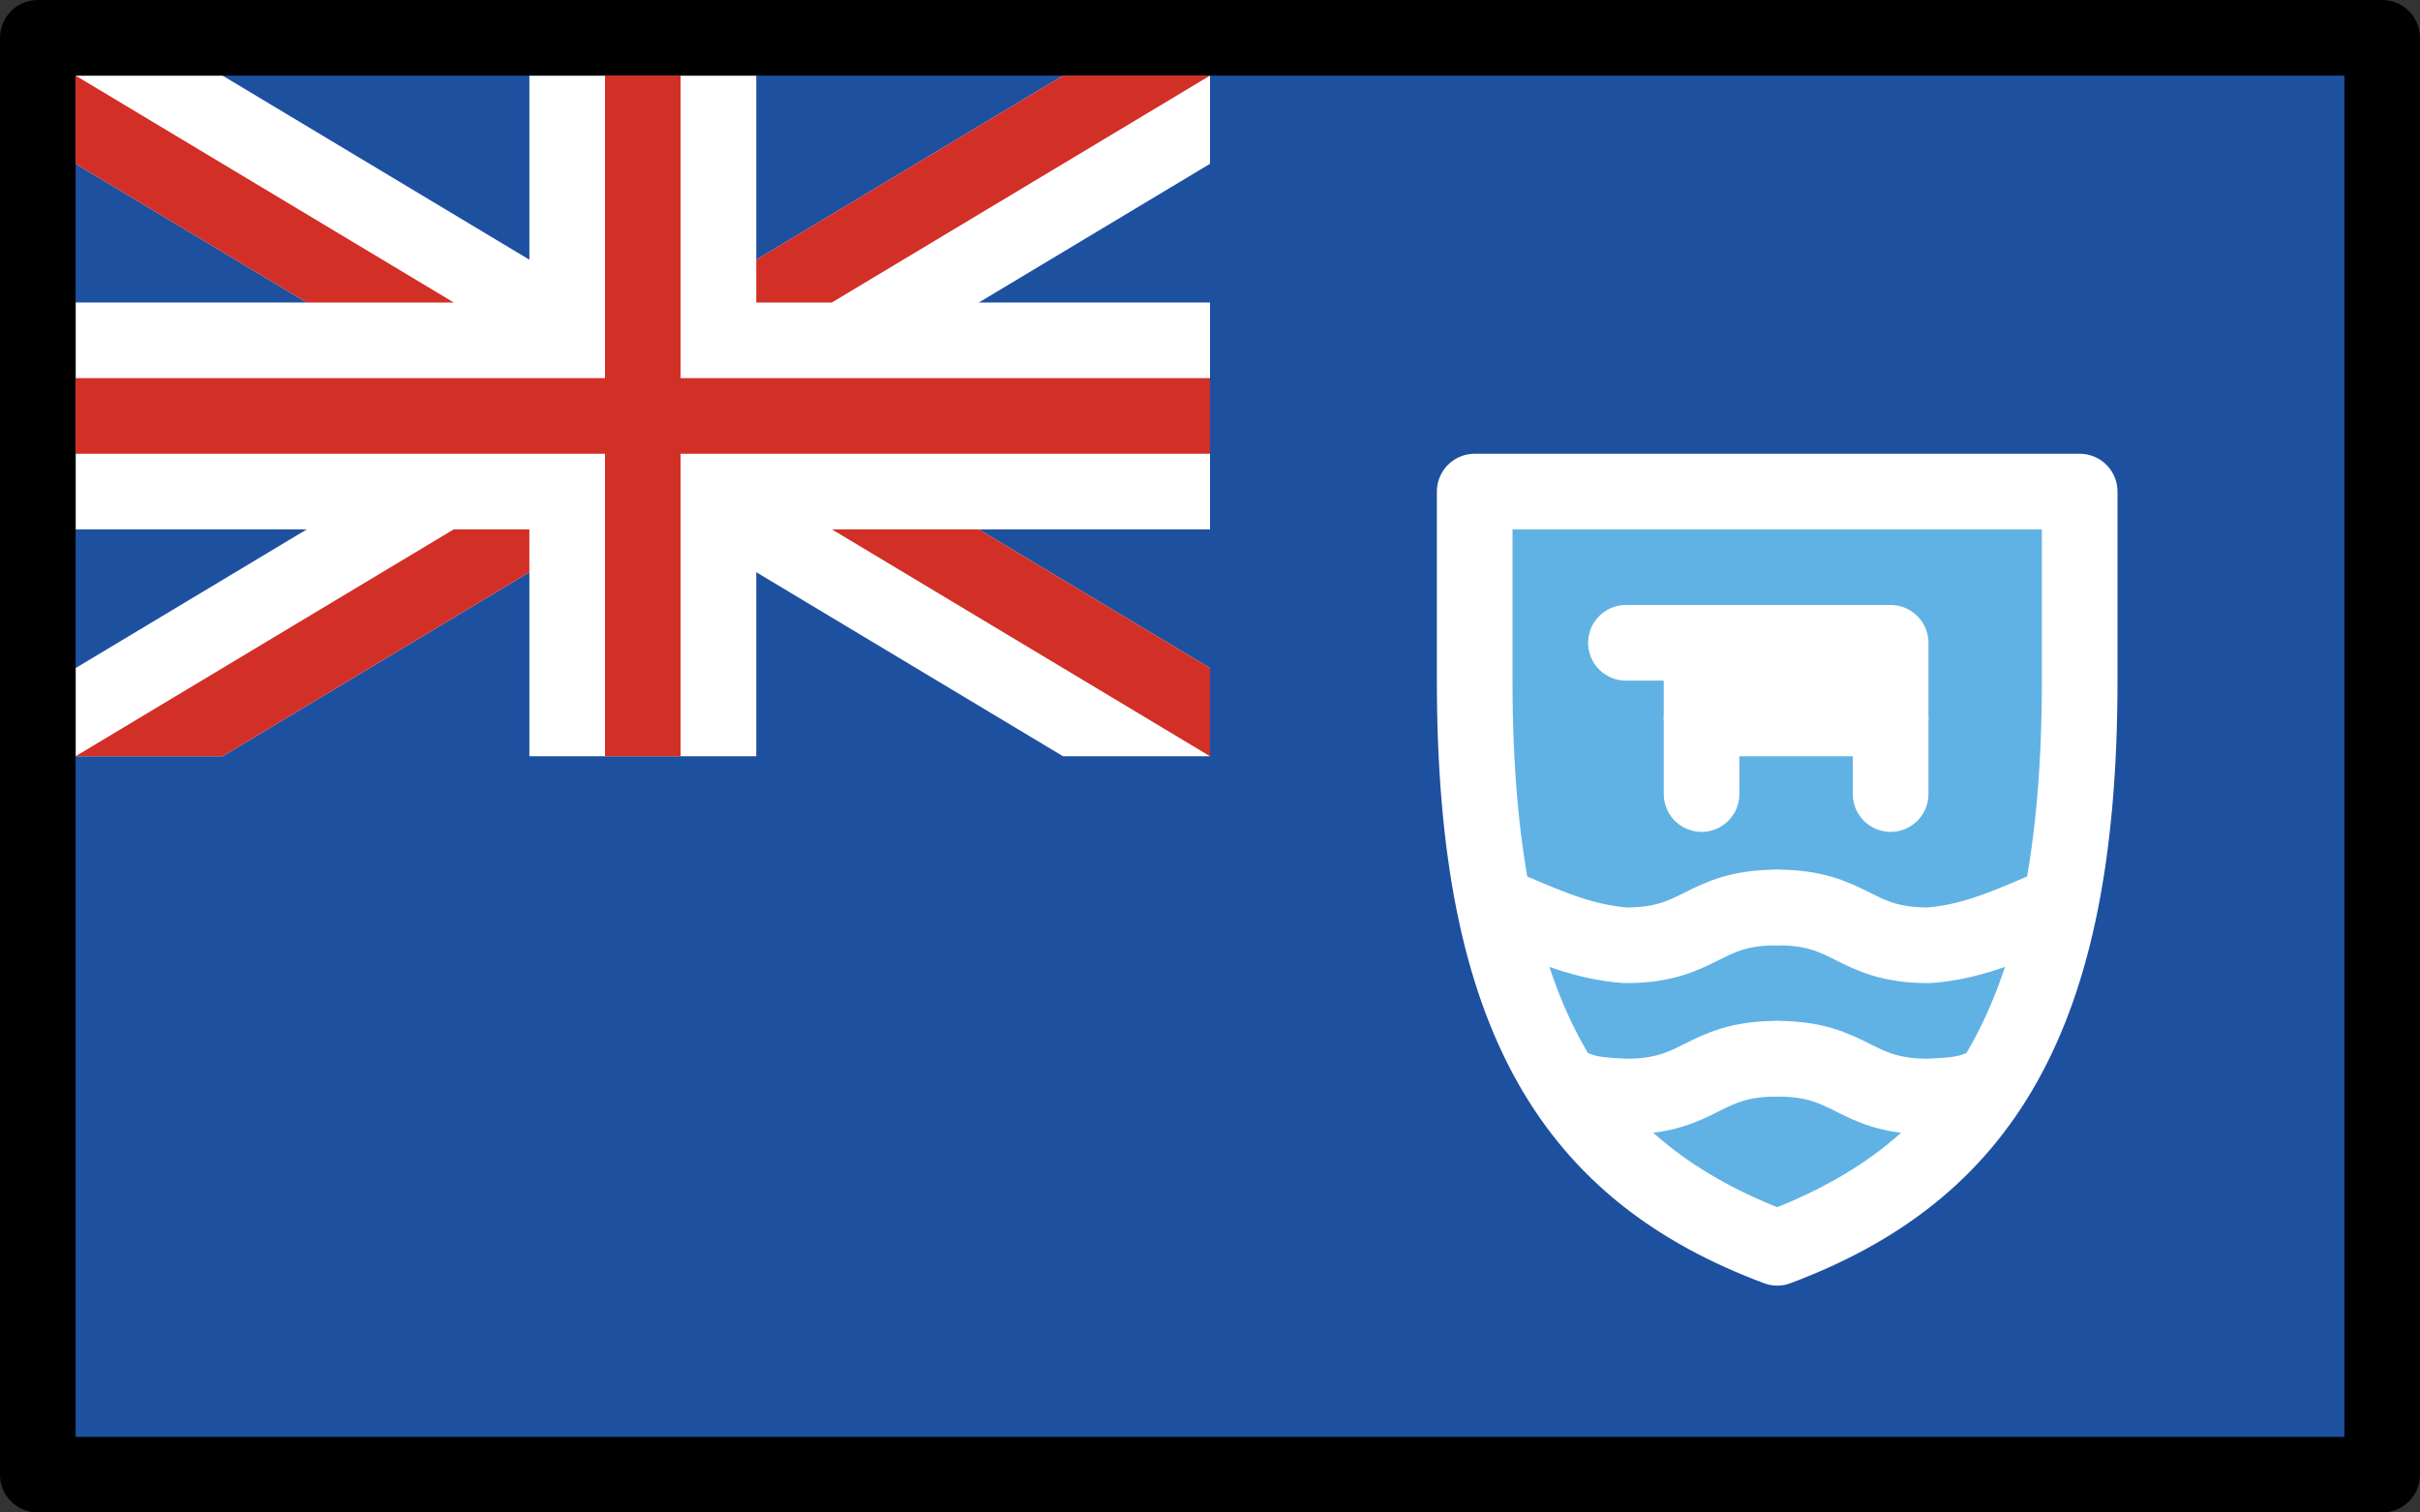 <?xml version="1.0" encoding="UTF-8" standalone="no"?>
<svg
   id="emoji"
   viewBox="0 0 64 40"
   version="1.1"
   sodipodi:docname="1f1eb-1f1f0.svg"
   width="64"
   height="40"
   xmlns:inkscape="http://www.inkscape.org/namespaces/inkscape"
   xmlns:sodipodi="http://sodipodi.sourceforge.net/DTD/sodipodi-0.dtd"
   xmlns="http://www.w3.org/2000/svg"
   xmlns:svg="http://www.w3.org/2000/svg">
  <rect x="0" y="0" width="64" height="40" fill="#333333" stroke="none"/>
  <defs
     id="defs14" />
  <sodipodi:namedview
     id="namedview14"
     pagecolor="#ffffff"
     bordercolor="#000000"
     borderopacity="0.25"
     inkscape:showpageshadow="2"
     inkscape:pageopacity="0.0"
     inkscape:pagecheckerboard="0"
     inkscape:deskcolor="#d1d1d1" />
  <g
     id="color"
     transform="translate(-4,-16)">
    <rect
       x="5"
       y="17"
       width="62"
       height="38"
       fill="#1e50a0"
       id="rect1" />
    <g
       id="g8">
      <polygon
         fill="#ffffff"
         points="6,20.332 32.113,36 36,36 36,33.668 9.887,18 6,18 "
         id="polygon1" />
      <polygon
         fill="#ffffff"
         points="32.113,18 6,33.668 6,36 9.887,36 36,20.332 36,18 "
         id="polygon2" />
      <rect
         x="6"
         y="24"
         width="30"
         height="6"
         fill="#ffffff"
         id="rect2" />
      <rect
         x="18"
         y="18"
         width="6"
         height="18"
         fill="#ffffff"
         id="rect3" />
      <rect
         x="20"
         y="18"
         width="2"
         height="18"
         fill="#d22f27"
         id="rect4" />
      <rect
         x="6"
         y="26"
         width="30"
         height="2"
         fill="#d22f27"
         id="rect5" />
      <polygon
         fill="#d22f27"
         points="26,30 36,36 36,33.668 29.887,30 "
         id="polygon5" />
      <polygon
         fill="#d22f27"
         points="24,22.868 24,24 26,24 36,18 32.113,18 "
         id="polygon6" />
      <polygon
         fill="#d22f27"
         points="16,24 6,18 6,20.332 12.113,24 "
         id="polygon7" />
      <polygon
         fill="#d22f27"
         points="18,31.132 18,30 16,30 6,36 9.887,36 "
         id="polygon8" />
    </g>
    <path
       fill="#61b2e4"
       d="m 59,29 v 5 c 0,9 -2.667,13 -8,15 -5.333,-2 -8,-6 -8,-15 v -5 z"
       id="path8" />
    <path
       fill="none"
       stroke="#ffffff"
       stroke-linecap="round"
       stroke-linejoin="round"
       stroke-width="2"
       d="m 59,29 v 5 c 0,9 -2.667,13 -8,15 -5.333,-2 -8,-6 -8,-15 v -5 z"
       id="path9" />
    <rect
       x="49"
       y="33"
       width="5"
       height="2"
       fill="none"
       stroke="#ffffff"
       stroke-linecap="round"
       stroke-linejoin="round"
       stroke-width="2"
       id="rect9" />
    <line
       x1="54"
       x2="54"
       y1="35"
       y2="37"
       fill="none"
       stroke="#ffffff"
       stroke-linecap="round"
       stroke-linejoin="round"
       stroke-width="2"
       id="line9" />
    <line
       x1="49"
       x2="49"
       y1="35"
       y2="37"
       fill="none"
       stroke="#ffffff"
       stroke-linecap="round"
       stroke-linejoin="round"
       stroke-width="2"
       id="line10" />
    <line
       x1="47"
       x2="49"
       y1="33"
       y2="33"
       fill="none"
       stroke="#ffffff"
       stroke-linecap="round"
       stroke-linejoin="round"
       stroke-width="2"
       id="line11" />
    <path
       stroke="#ffffff"
       stroke-linecap="round"
       stroke-linejoin="round"
       stroke-width="2"
       d="m 44.035,40.115 c 1,0.433 1.91,0.81 2.965,0.885 2,0 2,-1 4,-1"
       id="path11" />
    <path
       fill="none"
       stroke="#ffffff"
       stroke-linecap="round"
       stroke-linejoin="round"
       stroke-width="2"
       d="m 45.721,44.814 c 0.421,0.164 0.858,0.157 1.279,0.186 2,0 2,-1 4,-1"
       id="path12" />
    <path
       stroke="#ffffff"
       stroke-linecap="round"
       stroke-linejoin="round"
       stroke-width="2"
       d="m 57.965,40.115 c -1,0.433 -1.91,0.81 -2.965,0.885 -2,0 -2,-1 -4,-1"
       id="path13" />
    <path
       fill="none"
       stroke="#ffffff"
       stroke-linecap="round"
       stroke-linejoin="round"
       stroke-width="2"
       d="M 56.279,44.814 C 55.858,44.978 55.421,44.971 55,45 53,45 53,44 51,44"
       id="path14" />
  </g>
  <g
     id="line"
     transform="translate(-4,-16)">
    <rect
       x="5"
       y="17"
       width="62"
       height="38"
       fill="none"
       stroke="#000000"
       stroke-linecap="round"
       stroke-linejoin="round"
       stroke-width="2"
       id="rect14" />
  </g>
</svg>
